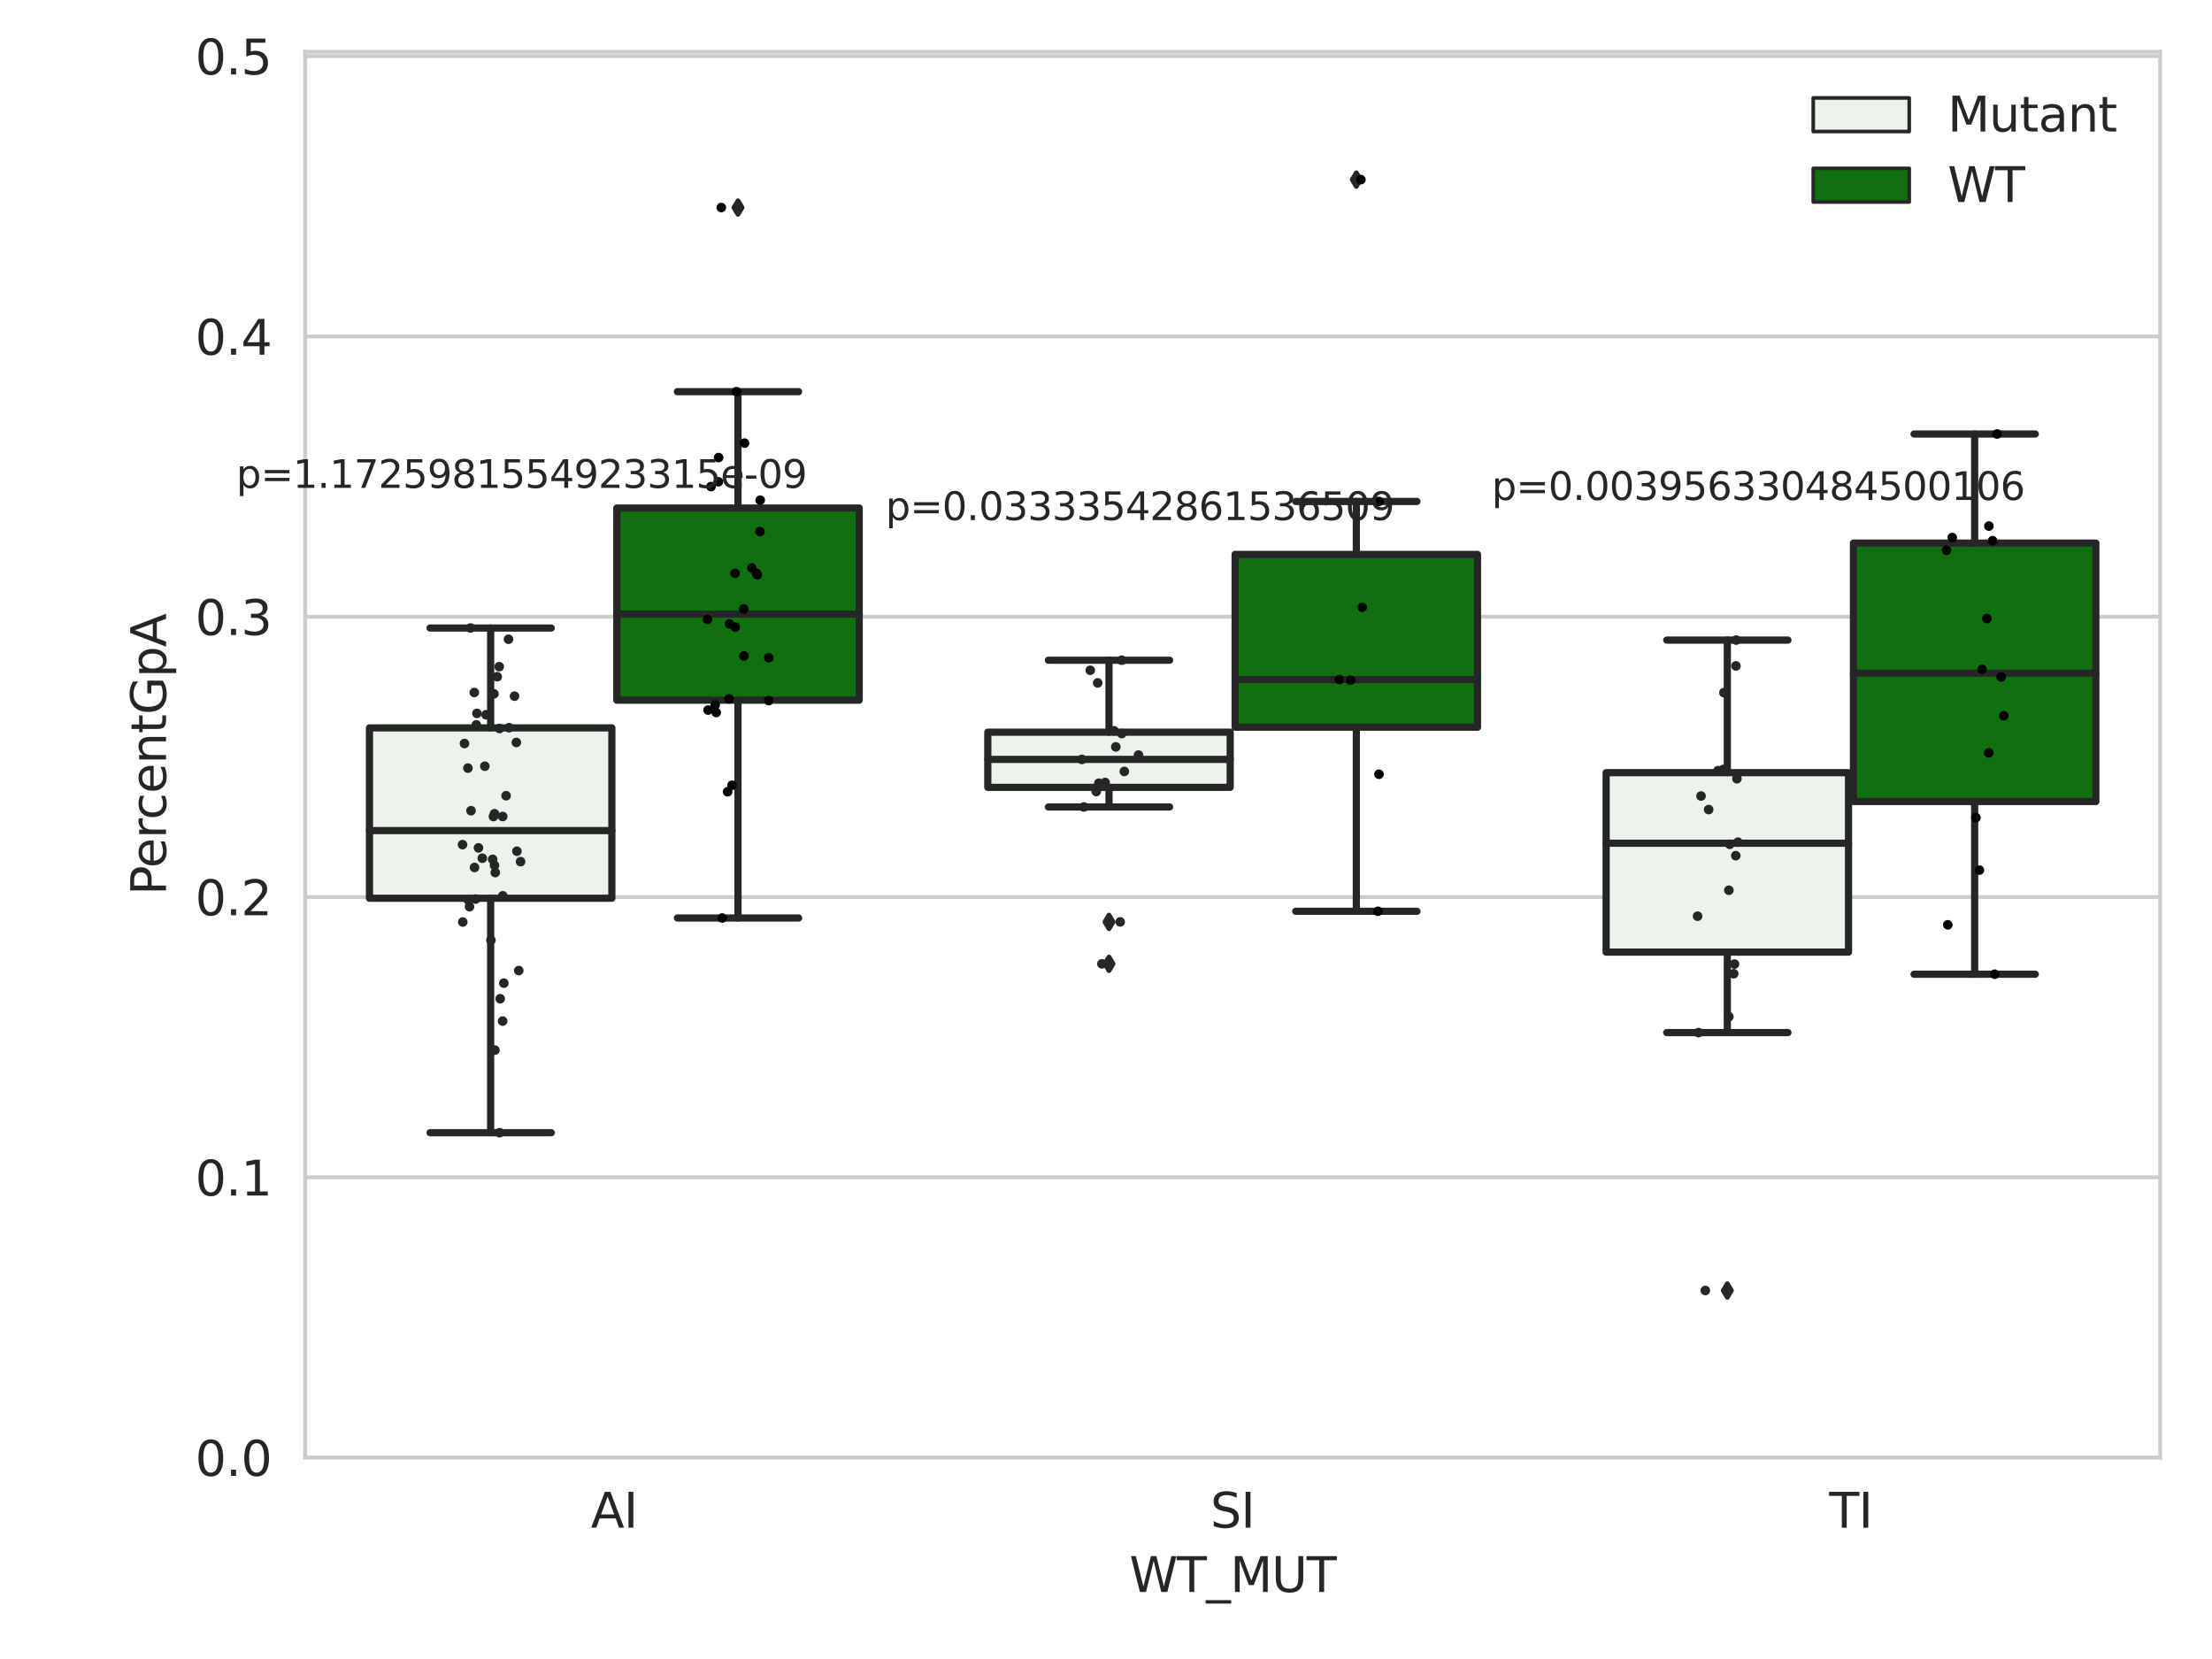 <?xml version="1.0" encoding="utf-8" standalone="no"?>
<!DOCTYPE svg PUBLIC "-//W3C//DTD SVG 1.1//EN"
  "http://www.w3.org/Graphics/SVG/1.1/DTD/svg11.dtd">
<svg xmlns:xlink="http://www.w3.org/1999/xlink" width="460.8pt" height="345.6pt" viewBox="0 0 460.8 345.6" xmlns="http://www.w3.org/2000/svg" version="1.1">
 <defs>
  <style type="text/css">*{stroke-linejoin: round; stroke-linecap: butt}</style>
 </defs>
 <g id="figure_1">
  <g id="patch_1">
   <path d="M 0 345.6 
L 460.8 345.6 
L 460.8 0 
L 0 0 
z
" style="fill: #ffffff"/>
  </g>
  <g id="axes_1">
   <g id="patch_2">
    <path d="M 63.571 303.64 
L 450 303.64 
L 450 10.8 
L 63.571 10.8 
z
" style="fill: #ffffff"/>
   </g>
   <g id="matplotlib.axis_1">
    <g id="xtick_1">
     <g id="text_1">
      <!-- AI -->
      <g style="fill: #262626" transform="translate(123.081 318.238) scale(0.1 -0.1)">
       <defs>
        <path id="DejaVuSans-41" d="M 2188 4044 
L 1331 1722 
L 3047 1722 
L 2188 4044 
z
M 1831 4666 
L 2547 4666 
L 4325 0 
L 3669 0 
L 3244 1197 
L 1141 1197 
L 716 0 
L 50 0 
L 1831 4666 
z
" transform="scale(0.016)"/>
        <path id="DejaVuSans-49" d="M 628 4666 
L 1259 4666 
L 1259 0 
L 628 0 
L 628 4666 
z
" transform="scale(0.016)"/>
       </defs>
       <use xlink:href="#DejaVuSans-41"/>
       <use xlink:href="#DejaVuSans-49" x="68.408"/>
      </g>
     </g>
    </g>
    <g id="xtick_2">
     <g id="text_2">
      <!-- SI -->
      <g style="fill: #262626" transform="translate(252.136 318.238) scale(0.1 -0.1)">
       <defs>
        <path id="DejaVuSans-53" d="M 3425 4513 
L 3425 3897 
Q 3066 4069 2747 4153 
Q 2428 4238 2131 4238 
Q 1616 4238 1336 4038 
Q 1056 3838 1056 3469 
Q 1056 3159 1242 3001 
Q 1428 2844 1947 2747 
L 2328 2669 
Q 3034 2534 3370 2195 
Q 3706 1856 3706 1288 
Q 3706 609 3251 259 
Q 2797 -91 1919 -91 
Q 1588 -91 1214 -16 
Q 841 59 441 206 
L 441 856 
Q 825 641 1194 531 
Q 1563 422 1919 422 
Q 2459 422 2753 634 
Q 3047 847 3047 1241 
Q 3047 1584 2836 1778 
Q 2625 1972 2144 2069 
L 1759 2144 
Q 1053 2284 737 2584 
Q 422 2884 422 3419 
Q 422 4038 858 4394 
Q 1294 4750 2059 4750 
Q 2388 4750 2728 4690 
Q 3069 4631 3425 4513 
z
" transform="scale(0.016)"/>
       </defs>
       <use xlink:href="#DejaVuSans-53"/>
       <use xlink:href="#DejaVuSans-49" x="63.477"/>
      </g>
     </g>
    </g>
    <g id="xtick_3">
     <g id="text_3">
      <!-- TI -->
      <g style="fill: #262626" transform="translate(381.066 318.238) scale(0.1 -0.1)">
       <defs>
        <path id="DejaVuSans-54" d="M -19 4666 
L 3928 4666 
L 3928 4134 
L 2272 4134 
L 2272 0 
L 1638 0 
L 1638 4134 
L -19 4134 
L -19 4666 
z
" transform="scale(0.016)"/>
       </defs>
       <use xlink:href="#DejaVuSans-54"/>
       <use xlink:href="#DejaVuSans-49" x="61.084"/>
      </g>
     </g>
    </g>
    <g id="text_4">
     <!-- WT_MUT -->
     <g style="fill: #262626" transform="translate(235.261 331.638) scale(0.1 -0.1)">
      <defs>
       <path id="DejaVuSans-57" d="M 213 4666 
L 850 4666 
L 1831 722 
L 2809 4666 
L 3519 4666 
L 4500 722 
L 5478 4666 
L 6119 4666 
L 4947 0 
L 4153 0 
L 3169 4050 
L 2175 0 
L 1381 0 
L 213 4666 
z
" transform="scale(0.016)"/>
       <path id="DejaVuSans-5f" d="M 3263 -1063 
L 3263 -1509 
L -63 -1509 
L -63 -1063 
L 3263 -1063 
z
" transform="scale(0.016)"/>
       <path id="DejaVuSans-4d" d="M 628 4666 
L 1569 4666 
L 2759 1491 
L 3956 4666 
L 4897 4666 
L 4897 0 
L 4281 0 
L 4281 4097 
L 3078 897 
L 2444 897 
L 1241 4097 
L 1241 0 
L 628 0 
L 628 4666 
z
" transform="scale(0.016)"/>
       <path id="DejaVuSans-55" d="M 556 4666 
L 1191 4666 
L 1191 1831 
Q 1191 1081 1462 751 
Q 1734 422 2344 422 
Q 2950 422 3222 751 
Q 3494 1081 3494 1831 
L 3494 4666 
L 4128 4666 
L 4128 1753 
Q 4128 841 3676 375 
Q 3225 -91 2344 -91 
Q 1459 -91 1007 375 
Q 556 841 556 1753 
L 556 4666 
z
" transform="scale(0.016)"/>
      </defs>
      <use xlink:href="#DejaVuSans-57"/>
      <use xlink:href="#DejaVuSans-54" x="98.877"/>
      <use xlink:href="#DejaVuSans-5f" x="159.961"/>
      <use xlink:href="#DejaVuSans-4d" x="209.961"/>
      <use xlink:href="#DejaVuSans-55" x="296.24"/>
      <use xlink:href="#DejaVuSans-54" x="369.434"/>
     </g>
    </g>
   </g>
   <g id="matplotlib.axis_2">
    <g id="ytick_1">
     <g id="line2d_1">
      <path d="M 63.571 303.64 
L 450 303.64 
" clip-path="url(#p3ea6364321)" style="fill: none; stroke: #cccccc; stroke-width: 0.8; stroke-linecap: round"/>
     </g>
     <g id="text_5">
      <!-- 0.0 -->
      <g style="fill: #262626" transform="translate(40.668 307.439) scale(0.1 -0.1)">
       <defs>
        <path id="DejaVuSans-30" d="M 2034 4250 
Q 1547 4250 1301 3770 
Q 1056 3291 1056 2328 
Q 1056 1369 1301 889 
Q 1547 409 2034 409 
Q 2525 409 2770 889 
Q 3016 1369 3016 2328 
Q 3016 3291 2770 3770 
Q 2525 4250 2034 4250 
z
M 2034 4750 
Q 2819 4750 3233 4129 
Q 3647 3509 3647 2328 
Q 3647 1150 3233 529 
Q 2819 -91 2034 -91 
Q 1250 -91 836 529 
Q 422 1150 422 2328 
Q 422 3509 836 4129 
Q 1250 4750 2034 4750 
z
" transform="scale(0.016)"/>
        <path id="DejaVuSans-2e" d="M 684 794 
L 1344 794 
L 1344 0 
L 684 0 
L 684 794 
z
" transform="scale(0.016)"/>
       </defs>
       <use xlink:href="#DejaVuSans-30"/>
       <use xlink:href="#DejaVuSans-2e" x="63.623"/>
       <use xlink:href="#DejaVuSans-30" x="95.41"/>
      </g>
     </g>
    </g>
    <g id="ytick_2">
     <g id="line2d_2">
      <path d="M 63.571 245.254 
L 450 245.254 
" clip-path="url(#p3ea6364321)" style="fill: none; stroke: #cccccc; stroke-width: 0.8; stroke-linecap: round"/>
     </g>
     <g id="text_6">
      <!-- 0.1 -->
      <g style="fill: #262626" transform="translate(40.668 249.053) scale(0.1 -0.1)">
       <defs>
        <path id="DejaVuSans-31" d="M 794 531 
L 1825 531 
L 1825 4091 
L 703 3866 
L 703 4441 
L 1819 4666 
L 2450 4666 
L 2450 531 
L 3481 531 
L 3481 0 
L 794 0 
L 794 531 
z
" transform="scale(0.016)"/>
       </defs>
       <use xlink:href="#DejaVuSans-30"/>
       <use xlink:href="#DejaVuSans-2e" x="63.623"/>
       <use xlink:href="#DejaVuSans-31" x="95.41"/>
      </g>
     </g>
    </g>
    <g id="ytick_3">
     <g id="line2d_3">
      <path d="M 63.571 186.867 
L 450 186.867 
" clip-path="url(#p3ea6364321)" style="fill: none; stroke: #cccccc; stroke-width: 0.8; stroke-linecap: round"/>
     </g>
     <g id="text_7">
      <!-- 0.2 -->
      <g style="fill: #262626" transform="translate(40.668 190.666) scale(0.1 -0.1)">
       <defs>
        <path id="DejaVuSans-32" d="M 1228 531 
L 3431 531 
L 3431 0 
L 469 0 
L 469 531 
Q 828 903 1448 1529 
Q 2069 2156 2228 2338 
Q 2531 2678 2651 2914 
Q 2772 3150 2772 3378 
Q 2772 3750 2511 3984 
Q 2250 4219 1831 4219 
Q 1534 4219 1204 4116 
Q 875 4013 500 3803 
L 500 4441 
Q 881 4594 1212 4672 
Q 1544 4750 1819 4750 
Q 2544 4750 2975 4387 
Q 3406 4025 3406 3419 
Q 3406 3131 3298 2873 
Q 3191 2616 2906 2266 
Q 2828 2175 2409 1742 
Q 1991 1309 1228 531 
z
" transform="scale(0.016)"/>
       </defs>
       <use xlink:href="#DejaVuSans-30"/>
       <use xlink:href="#DejaVuSans-2e" x="63.623"/>
       <use xlink:href="#DejaVuSans-32" x="95.41"/>
      </g>
     </g>
    </g>
    <g id="ytick_4">
     <g id="line2d_4">
      <path d="M 63.571 128.481 
L 450 128.481 
" clip-path="url(#p3ea6364321)" style="fill: none; stroke: #cccccc; stroke-width: 0.8; stroke-linecap: round"/>
     </g>
     <g id="text_8">
      <!-- 0.3 -->
      <g style="fill: #262626" transform="translate(40.668 132.28) scale(0.1 -0.1)">
       <defs>
        <path id="DejaVuSans-33" d="M 2597 2516 
Q 3050 2419 3304 2112 
Q 3559 1806 3559 1356 
Q 3559 666 3084 287 
Q 2609 -91 1734 -91 
Q 1441 -91 1130 -33 
Q 819 25 488 141 
L 488 750 
Q 750 597 1062 519 
Q 1375 441 1716 441 
Q 2309 441 2620 675 
Q 2931 909 2931 1356 
Q 2931 1769 2642 2001 
Q 2353 2234 1838 2234 
L 1294 2234 
L 1294 2753 
L 1863 2753 
Q 2328 2753 2575 2939 
Q 2822 3125 2822 3475 
Q 2822 3834 2567 4026 
Q 2313 4219 1838 4219 
Q 1578 4219 1281 4162 
Q 984 4106 628 3988 
L 628 4550 
Q 988 4650 1302 4700 
Q 1616 4750 1894 4750 
Q 2613 4750 3031 4423 
Q 3450 4097 3450 3541 
Q 3450 3153 3228 2886 
Q 3006 2619 2597 2516 
z
" transform="scale(0.016)"/>
       </defs>
       <use xlink:href="#DejaVuSans-30"/>
       <use xlink:href="#DejaVuSans-2e" x="63.623"/>
       <use xlink:href="#DejaVuSans-33" x="95.41"/>
      </g>
     </g>
    </g>
    <g id="ytick_5">
     <g id="line2d_5">
      <path d="M 63.571 70.094 
L 450 70.094 
" clip-path="url(#p3ea6364321)" style="fill: none; stroke: #cccccc; stroke-width: 0.8; stroke-linecap: round"/>
     </g>
     <g id="text_9">
      <!-- 0.4 -->
      <g style="fill: #262626" transform="translate(40.668 73.893) scale(0.1 -0.1)">
       <defs>
        <path id="DejaVuSans-34" d="M 2419 4116 
L 825 1625 
L 2419 1625 
L 2419 4116 
z
M 2253 4666 
L 3047 4666 
L 3047 1625 
L 3713 1625 
L 3713 1100 
L 3047 1100 
L 3047 0 
L 2419 0 
L 2419 1100 
L 313 1100 
L 313 1709 
L 2253 4666 
z
" transform="scale(0.016)"/>
       </defs>
       <use xlink:href="#DejaVuSans-30"/>
       <use xlink:href="#DejaVuSans-2e" x="63.623"/>
       <use xlink:href="#DejaVuSans-34" x="95.41"/>
      </g>
     </g>
    </g>
    <g id="ytick_6">
     <g id="line2d_6">
      <path d="M 63.571 11.708 
L 450 11.708 
" clip-path="url(#p3ea6364321)" style="fill: none; stroke: #cccccc; stroke-width: 0.8; stroke-linecap: round"/>
     </g>
     <g id="text_10">
      <!-- 0.5 -->
      <g style="fill: #262626" transform="translate(40.668 15.507) scale(0.1 -0.1)">
       <defs>
        <path id="DejaVuSans-35" d="M 691 4666 
L 3169 4666 
L 3169 4134 
L 1269 4134 
L 1269 2991 
Q 1406 3038 1543 3061 
Q 1681 3084 1819 3084 
Q 2600 3084 3056 2656 
Q 3513 2228 3513 1497 
Q 3513 744 3044 326 
Q 2575 -91 1722 -91 
Q 1428 -91 1123 -41 
Q 819 9 494 109 
L 494 744 
Q 775 591 1075 516 
Q 1375 441 1709 441 
Q 2250 441 2565 725 
Q 2881 1009 2881 1497 
Q 2881 1984 2565 2268 
Q 2250 2553 1709 2553 
Q 1456 2553 1204 2497 
Q 953 2441 691 2322 
L 691 4666 
z
" transform="scale(0.016)"/>
       </defs>
       <use xlink:href="#DejaVuSans-30"/>
       <use xlink:href="#DejaVuSans-2e" x="63.623"/>
       <use xlink:href="#DejaVuSans-35" x="95.41"/>
      </g>
     </g>
    </g>
    <g id="text_11">
     <!-- PercentGpA -->
     <g style="fill: #262626" transform="translate(34.588 186.497) rotate(-90) scale(0.1 -0.1)">
      <defs>
       <path id="DejaVuSans-50" d="M 1259 4147 
L 1259 2394 
L 2053 2394 
Q 2494 2394 2734 2622 
Q 2975 2850 2975 3272 
Q 2975 3691 2734 3919 
Q 2494 4147 2053 4147 
L 1259 4147 
z
M 628 4666 
L 2053 4666 
Q 2838 4666 3239 4311 
Q 3641 3956 3641 3272 
Q 3641 2581 3239 2228 
Q 2838 1875 2053 1875 
L 1259 1875 
L 1259 0 
L 628 0 
L 628 4666 
z
" transform="scale(0.016)"/>
       <path id="DejaVuSans-65" d="M 3597 1894 
L 3597 1613 
L 953 1613 
Q 991 1019 1311 708 
Q 1631 397 2203 397 
Q 2534 397 2845 478 
Q 3156 559 3463 722 
L 3463 178 
Q 3153 47 2828 -22 
Q 2503 -91 2169 -91 
Q 1331 -91 842 396 
Q 353 884 353 1716 
Q 353 2575 817 3079 
Q 1281 3584 2069 3584 
Q 2775 3584 3186 3129 
Q 3597 2675 3597 1894 
z
M 3022 2063 
Q 3016 2534 2758 2815 
Q 2500 3097 2075 3097 
Q 1594 3097 1305 2825 
Q 1016 2553 972 2059 
L 3022 2063 
z
" transform="scale(0.016)"/>
       <path id="DejaVuSans-72" d="M 2631 2963 
Q 2534 3019 2420 3045 
Q 2306 3072 2169 3072 
Q 1681 3072 1420 2755 
Q 1159 2438 1159 1844 
L 1159 0 
L 581 0 
L 581 3500 
L 1159 3500 
L 1159 2956 
Q 1341 3275 1631 3429 
Q 1922 3584 2338 3584 
Q 2397 3584 2469 3576 
Q 2541 3569 2628 3553 
L 2631 2963 
z
" transform="scale(0.016)"/>
       <path id="DejaVuSans-63" d="M 3122 3366 
L 3122 2828 
Q 2878 2963 2633 3030 
Q 2388 3097 2138 3097 
Q 1578 3097 1268 2742 
Q 959 2388 959 1747 
Q 959 1106 1268 751 
Q 1578 397 2138 397 
Q 2388 397 2633 464 
Q 2878 531 3122 666 
L 3122 134 
Q 2881 22 2623 -34 
Q 2366 -91 2075 -91 
Q 1284 -91 818 406 
Q 353 903 353 1747 
Q 353 2603 823 3093 
Q 1294 3584 2113 3584 
Q 2378 3584 2631 3529 
Q 2884 3475 3122 3366 
z
" transform="scale(0.016)"/>
       <path id="DejaVuSans-6e" d="M 3513 2113 
L 3513 0 
L 2938 0 
L 2938 2094 
Q 2938 2591 2744 2837 
Q 2550 3084 2163 3084 
Q 1697 3084 1428 2787 
Q 1159 2491 1159 1978 
L 1159 0 
L 581 0 
L 581 3500 
L 1159 3500 
L 1159 2956 
Q 1366 3272 1645 3428 
Q 1925 3584 2291 3584 
Q 2894 3584 3203 3211 
Q 3513 2838 3513 2113 
z
" transform="scale(0.016)"/>
       <path id="DejaVuSans-74" d="M 1172 4494 
L 1172 3500 
L 2356 3500 
L 2356 3053 
L 1172 3053 
L 1172 1153 
Q 1172 725 1289 603 
Q 1406 481 1766 481 
L 2356 481 
L 2356 0 
L 1766 0 
Q 1100 0 847 248 
Q 594 497 594 1153 
L 594 3053 
L 172 3053 
L 172 3500 
L 594 3500 
L 594 4494 
L 1172 4494 
z
" transform="scale(0.016)"/>
       <path id="DejaVuSans-47" d="M 3809 666 
L 3809 1919 
L 2778 1919 
L 2778 2438 
L 4434 2438 
L 4434 434 
Q 4069 175 3628 42 
Q 3188 -91 2688 -91 
Q 1594 -91 976 548 
Q 359 1188 359 2328 
Q 359 3472 976 4111 
Q 1594 4750 2688 4750 
Q 3144 4750 3555 4637 
Q 3966 4525 4313 4306 
L 4313 3634 
Q 3963 3931 3569 4081 
Q 3175 4231 2741 4231 
Q 1884 4231 1454 3753 
Q 1025 3275 1025 2328 
Q 1025 1384 1454 906 
Q 1884 428 2741 428 
Q 3075 428 3337 486 
Q 3600 544 3809 666 
z
" transform="scale(0.016)"/>
       <path id="DejaVuSans-70" d="M 1159 525 
L 1159 -1331 
L 581 -1331 
L 581 3500 
L 1159 3500 
L 1159 2969 
Q 1341 3281 1617 3432 
Q 1894 3584 2278 3584 
Q 2916 3584 3314 3078 
Q 3713 2572 3713 1747 
Q 3713 922 3314 415 
Q 2916 -91 2278 -91 
Q 1894 -91 1617 61 
Q 1341 213 1159 525 
z
M 3116 1747 
Q 3116 2381 2855 2742 
Q 2594 3103 2138 3103 
Q 1681 3103 1420 2742 
Q 1159 2381 1159 1747 
Q 1159 1113 1420 752 
Q 1681 391 2138 391 
Q 2594 391 2855 752 
Q 3116 1113 3116 1747 
z
" transform="scale(0.016)"/>
      </defs>
      <use xlink:href="#DejaVuSans-50"/>
      <use xlink:href="#DejaVuSans-65" x="56.678"/>
      <use xlink:href="#DejaVuSans-72" x="118.201"/>
      <use xlink:href="#DejaVuSans-63" x="157.064"/>
      <use xlink:href="#DejaVuSans-65" x="212.045"/>
      <use xlink:href="#DejaVuSans-6e" x="273.568"/>
      <use xlink:href="#DejaVuSans-74" x="336.947"/>
      <use xlink:href="#DejaVuSans-47" x="376.156"/>
      <use xlink:href="#DejaVuSans-70" x="453.646"/>
      <use xlink:href="#DejaVuSans-41" x="517.123"/>
     </g>
    </g>
   </g>
   <g id="patch_3">
    <path d="M 76.967 187.124 
L 127.461 187.124 
L 127.461 151.634 
L 76.967 151.634 
L 76.967 187.124 
z
" clip-path="url(#p3ea6364321)" style="fill: #ecf2ec; stroke: #262626; stroke-width: 1.5; stroke-linejoin: miter"/>
   </g>
   <g id="patch_4">
    <path d="M 128.491 145.857 
L 178.985 145.857 
L 178.985 105.831 
L 128.491 105.831 
L 128.491 145.857 
z
" clip-path="url(#p3ea6364321)" style="fill: #107010; stroke: #262626; stroke-width: 1.5; stroke-linejoin: miter"/>
   </g>
   <g id="patch_5">
    <path d="M 205.777 164.025 
L 256.27 164.025 
L 256.27 152.53 
L 205.777 152.53 
L 205.777 164.025 
z
" clip-path="url(#p3ea6364321)" style="fill: #ecf2ec; stroke: #262626; stroke-width: 1.5; stroke-linejoin: miter"/>
   </g>
   <g id="patch_6">
    <path d="M 257.301 151.489 
L 307.794 151.489 
L 307.794 115.491 
L 257.301 115.491 
L 257.301 151.489 
z
" clip-path="url(#p3ea6364321)" style="fill: #107010; stroke: #262626; stroke-width: 1.5; stroke-linejoin: miter"/>
   </g>
   <g id="patch_7">
    <path d="M 334.587 198.341 
L 385.08 198.341 
L 385.08 160.963 
L 334.587 160.963 
L 334.587 198.341 
z
" clip-path="url(#p3ea6364321)" style="fill: #ecf2ec; stroke: #262626; stroke-width: 1.5; stroke-linejoin: miter"/>
   </g>
   <g id="patch_8">
    <path d="M 386.11 166.967 
L 436.604 166.967 
L 436.604 113.134 
L 386.11 113.134 
L 386.11 166.967 
z
" clip-path="url(#p3ea6364321)" style="fill: #107010; stroke: #262626; stroke-width: 1.5; stroke-linejoin: miter"/>
   </g>
   <g id="patch_9">
    <path d="M 127.976 303.64 
L 127.976 303.64 
L 127.976 303.64 
L 127.976 303.64 
z
" clip-path="url(#p3ea6364321)" style="fill: #ecf2ec; stroke: #262626; stroke-width: 0.75; stroke-linejoin: miter"/>
   </g>
   <g id="patch_10">
    <path d="M 127.976 303.64 
L 127.976 303.64 
L 127.976 303.64 
L 127.976 303.64 
z
" clip-path="url(#p3ea6364321)" style="fill: #107010; stroke: #262626; stroke-width: 0.75; stroke-linejoin: miter"/>
   </g>
   <g id="PathCollection_1"/>
   <g id="PathCollection_2"/>
   <g id="line2d_7">
    <path d="M 102.214 187.124 
L 102.214 235.961 
" clip-path="url(#p3ea6364321)" style="fill: none; stroke: #262626; stroke-width: 1.5; stroke-linecap: round"/>
   </g>
   <g id="line2d_8">
    <path d="M 102.214 151.634 
L 102.214 130.827 
" clip-path="url(#p3ea6364321)" style="fill: none; stroke: #262626; stroke-width: 1.5; stroke-linecap: round"/>
   </g>
   <g id="line2d_9">
    <path d="M 89.591 235.961 
L 114.837 235.961 
" clip-path="url(#p3ea6364321)" style="fill: none; stroke: #262626; stroke-width: 1.5; stroke-linecap: round"/>
   </g>
   <g id="line2d_10">
    <path d="M 89.591 130.827 
L 114.837 130.827 
" clip-path="url(#p3ea6364321)" style="fill: none; stroke: #262626; stroke-width: 1.5; stroke-linecap: round"/>
   </g>
   <g id="line2d_11"/>
   <g id="line2d_12">
    <path d="M 153.738 145.857 
L 153.738 191.238 
" clip-path="url(#p3ea6364321)" style="fill: none; stroke: #262626; stroke-width: 1.5; stroke-linecap: round"/>
   </g>
   <g id="line2d_13">
    <path d="M 153.738 105.831 
L 153.738 81.593 
" clip-path="url(#p3ea6364321)" style="fill: none; stroke: #262626; stroke-width: 1.5; stroke-linecap: round"/>
   </g>
   <g id="line2d_14">
    <path d="M 141.115 191.238 
L 166.361 191.238 
" clip-path="url(#p3ea6364321)" style="fill: none; stroke: #262626; stroke-width: 1.5; stroke-linecap: round"/>
   </g>
   <g id="line2d_15">
    <path d="M 141.115 81.593 
L 166.361 81.593 
" clip-path="url(#p3ea6364321)" style="fill: none; stroke: #262626; stroke-width: 1.5; stroke-linecap: round"/>
   </g>
   <g id="line2d_16">
    <defs>
     <path id="m26b379ca6b" d="M -0 1.414 
L 0.849 0 
L 0 -1.414 
L -0.849 -0 
z
" style="stroke: #262626; stroke-linejoin: miter"/>
    </defs>
    <g clip-path="url(#p3ea6364321)">
     <use xlink:href="#m26b379ca6b" x="153.738" y="43.237" style="fill: #262626; stroke: #262626; stroke-linejoin: miter"/>
    </g>
   </g>
   <g id="line2d_17">
    <path d="M 231.024 164.025 
L 231.024 168.11 
" clip-path="url(#p3ea6364321)" style="fill: none; stroke: #262626; stroke-width: 1.5; stroke-linecap: round"/>
   </g>
   <g id="line2d_18">
    <path d="M 231.024 152.53 
L 231.024 137.535 
" clip-path="url(#p3ea6364321)" style="fill: none; stroke: #262626; stroke-width: 1.5; stroke-linecap: round"/>
   </g>
   <g id="line2d_19">
    <path d="M 218.4 168.11 
L 243.647 168.11 
" clip-path="url(#p3ea6364321)" style="fill: none; stroke: #262626; stroke-width: 1.5; stroke-linecap: round"/>
   </g>
   <g id="line2d_20">
    <path d="M 218.4 137.535 
L 243.647 137.535 
" clip-path="url(#p3ea6364321)" style="fill: none; stroke: #262626; stroke-width: 1.5; stroke-linecap: round"/>
   </g>
   <g id="line2d_21">
    <g clip-path="url(#p3ea6364321)">
     <use xlink:href="#m26b379ca6b" x="231.024" y="200.785" style="fill: #262626; stroke: #262626; stroke-linejoin: miter"/>
     <use xlink:href="#m26b379ca6b" x="231.024" y="192.05" style="fill: #262626; stroke: #262626; stroke-linejoin: miter"/>
    </g>
   </g>
   <g id="line2d_22">
    <path d="M 282.548 151.489 
L 282.548 189.836 
" clip-path="url(#p3ea6364321)" style="fill: none; stroke: #262626; stroke-width: 1.5; stroke-linecap: round"/>
   </g>
   <g id="line2d_23">
    <path d="M 282.548 115.491 
L 282.548 104.467 
" clip-path="url(#p3ea6364321)" style="fill: none; stroke: #262626; stroke-width: 1.5; stroke-linecap: round"/>
   </g>
   <g id="line2d_24">
    <path d="M 269.924 189.836 
L 295.171 189.836 
" clip-path="url(#p3ea6364321)" style="fill: none; stroke: #262626; stroke-width: 1.5; stroke-linecap: round"/>
   </g>
   <g id="line2d_25">
    <path d="M 269.924 104.467 
L 295.171 104.467 
" clip-path="url(#p3ea6364321)" style="fill: none; stroke: #262626; stroke-width: 1.5; stroke-linecap: round"/>
   </g>
   <g id="line2d_26">
    <g clip-path="url(#p3ea6364321)">
     <use xlink:href="#m26b379ca6b" x="282.548" y="37.422" style="fill: #262626; stroke: #262626; stroke-linejoin: miter"/>
    </g>
   </g>
   <g id="line2d_27">
    <path d="M 359.833 198.341 
L 359.833 215.108 
" clip-path="url(#p3ea6364321)" style="fill: none; stroke: #262626; stroke-width: 1.5; stroke-linecap: round"/>
   </g>
   <g id="line2d_28">
    <path d="M 359.833 160.963 
L 359.833 133.343 
" clip-path="url(#p3ea6364321)" style="fill: none; stroke: #262626; stroke-width: 1.5; stroke-linecap: round"/>
   </g>
   <g id="line2d_29">
    <path d="M 347.21 215.108 
L 372.457 215.108 
" clip-path="url(#p3ea6364321)" style="fill: none; stroke: #262626; stroke-width: 1.5; stroke-linecap: round"/>
   </g>
   <g id="line2d_30">
    <path d="M 347.21 133.343 
L 372.457 133.343 
" clip-path="url(#p3ea6364321)" style="fill: none; stroke: #262626; stroke-width: 1.5; stroke-linecap: round"/>
   </g>
   <g id="line2d_31">
    <g clip-path="url(#p3ea6364321)">
     <use xlink:href="#m26b379ca6b" x="359.833" y="268.836" style="fill: #262626; stroke: #262626; stroke-linejoin: miter"/>
    </g>
   </g>
   <g id="line2d_32">
    <path d="M 411.357 166.967 
L 411.357 202.948 
" clip-path="url(#p3ea6364321)" style="fill: none; stroke: #262626; stroke-width: 1.5; stroke-linecap: round"/>
   </g>
   <g id="line2d_33">
    <path d="M 411.357 113.134 
L 411.357 90.412 
" clip-path="url(#p3ea6364321)" style="fill: none; stroke: #262626; stroke-width: 1.5; stroke-linecap: round"/>
   </g>
   <g id="line2d_34">
    <path d="M 398.734 202.948 
L 423.98 202.948 
" clip-path="url(#p3ea6364321)" style="fill: none; stroke: #262626; stroke-width: 1.5; stroke-linecap: round"/>
   </g>
   <g id="line2d_35">
    <path d="M 398.734 90.412 
L 423.98 90.412 
" clip-path="url(#p3ea6364321)" style="fill: none; stroke: #262626; stroke-width: 1.5; stroke-linecap: round"/>
   </g>
   <g id="line2d_36"/>
   <g id="line2d_37">
    <path d="M 76.967 173.027 
L 127.461 173.027 
" clip-path="url(#p3ea6364321)" style="fill: none; stroke: #262626; stroke-width: 1.5; stroke-linecap: round"/>
   </g>
   <g id="line2d_38">
    <path d="M 128.491 127.945 
L 178.985 127.945 
" clip-path="url(#p3ea6364321)" style="fill: none; stroke: #262626; stroke-width: 1.5; stroke-linecap: round"/>
   </g>
   <g id="line2d_39">
    <path d="M 205.777 158.199 
L 256.27 158.199 
" clip-path="url(#p3ea6364321)" style="fill: none; stroke: #262626; stroke-width: 1.5; stroke-linecap: round"/>
   </g>
   <g id="line2d_40">
    <path d="M 257.301 141.565 
L 307.794 141.565 
" clip-path="url(#p3ea6364321)" style="fill: none; stroke: #262626; stroke-width: 1.5; stroke-linecap: round"/>
   </g>
   <g id="line2d_41">
    <path d="M 334.587 175.662 
L 385.08 175.662 
" clip-path="url(#p3ea6364321)" style="fill: none; stroke: #262626; stroke-width: 1.5; stroke-linecap: round"/>
   </g>
   <g id="line2d_42">
    <path d="M 386.11 140.227 
L 436.604 140.227 
" clip-path="url(#p3ea6364321)" style="fill: none; stroke: #262626; stroke-width: 1.5; stroke-linecap: round"/>
   </g>
   <g id="patch_11">
    <path d="M 63.571 303.64 
L 63.571 10.8 
" style="fill: none; stroke: #cccccc; stroke-width: 0.8; stroke-linejoin: miter; stroke-linecap: square"/>
   </g>
   <g id="patch_12">
    <path d="M 450 303.64 
L 450 10.8 
" style="fill: none; stroke: #cccccc; stroke-width: 0.8; stroke-linejoin: miter; stroke-linecap: square"/>
   </g>
   <g id="patch_13">
    <path d="M 63.571 303.64 
L 450 303.64 
" style="fill: none; stroke: #cccccc; stroke-width: 0.8; stroke-linejoin: miter; stroke-linecap: square"/>
   </g>
   <g id="patch_14">
    <path d="M 63.571 10.8 
L 450 10.8 
" style="fill: none; stroke: #cccccc; stroke-width: 0.8; stroke-linejoin: miter; stroke-linecap: square"/>
   </g>
   <g id="PathCollection_3">
    <defs>
     <path id="C0_0_5804af7a11" d="M 0 1 
C 0.265 1 0.52 0.895 0.707 0.707 
C 0.895 0.52 1 0.265 1 -0 
C 1 -0.265 0.895 -0.52 0.707 -0.707 
C 0.52 -0.895 0.265 -1 0 -1 
C -0.265 -1 -0.52 -0.895 -0.707 -0.707 
C -0.895 -0.52 -1 -0.265 -1 0 
C -1 0.265 -0.895 0.52 -0.707 0.707 
C -0.52 0.895 -0.265 1 0 1 
z
"/>
    </defs>
    <g clip-path="url(#p3ea6364321)">
     <use xlink:href="#C0_0_5804af7a11" x="99.062" y="187.294" style="fill: #262626"/>
    </g>
    <g clip-path="url(#p3ea6364321)">
     <use xlink:href="#C0_0_5804af7a11" x="99.676" y="176.625" style="fill: #262626"/>
    </g>
    <g clip-path="url(#p3ea6364321)">
     <use xlink:href="#C0_0_5804af7a11" x="101" y="159.619" style="fill: #262626"/>
    </g>
    <g clip-path="url(#p3ea6364321)">
     <use xlink:href="#C0_0_5804af7a11" x="97.805" y="188.88" style="fill: #262626"/>
    </g>
    <g clip-path="url(#p3ea6364321)">
     <use xlink:href="#C0_0_5804af7a11" x="104.198" y="208.057" style="fill: #262626"/>
    </g>
    <g clip-path="url(#p3ea6364321)">
     <use xlink:href="#C0_0_5804af7a11" x="106.044" y="151.592" style="fill: #262626"/>
    </g>
    <g clip-path="url(#p3ea6364321)">
     <use xlink:href="#C0_0_5804af7a11" x="105.427" y="165.761" style="fill: #262626"/>
    </g>
    <g clip-path="url(#p3ea6364321)">
     <use xlink:href="#C0_0_5804af7a11" x="104.718" y="170.091" style="fill: #262626"/>
    </g>
    <g clip-path="url(#p3ea6364321)">
     <use xlink:href="#C0_0_5804af7a11" x="98.124" y="168.884" style="fill: #262626"/>
    </g>
    <g clip-path="url(#p3ea6364321)">
     <use xlink:href="#C0_0_5804af7a11" x="107.566" y="154.666" style="fill: #262626"/>
    </g>
    <g clip-path="url(#p3ea6364321)">
     <use xlink:href="#C0_0_5804af7a11" x="103.106" y="218.763" style="fill: #262626"/>
    </g>
    <g clip-path="url(#p3ea6364321)">
     <use xlink:href="#C0_0_5804af7a11" x="103.583" y="140.971" style="fill: #262626"/>
    </g>
    <g clip-path="url(#p3ea6364321)">
     <use xlink:href="#C0_0_5804af7a11" x="103.171" y="181.767" style="fill: #262626"/>
    </g>
    <g clip-path="url(#p3ea6364321)">
     <use xlink:href="#C0_0_5804af7a11" x="99.225" y="150.998" style="fill: #262626"/>
    </g>
    <g clip-path="url(#p3ea6364321)">
     <use xlink:href="#C0_0_5804af7a11" x="104.956" y="204.808" style="fill: #262626"/>
    </g>
    <g clip-path="url(#p3ea6364321)">
     <use xlink:href="#C0_0_5804af7a11" x="104.075" y="235.961" style="fill: #262626"/>
    </g>
    <g clip-path="url(#p3ea6364321)">
     <use xlink:href="#C0_0_5804af7a11" x="98.006" y="130.827" style="fill: #262626"/>
    </g>
    <g clip-path="url(#p3ea6364321)">
     <use xlink:href="#C0_0_5804af7a11" x="97.478" y="160.012" style="fill: #262626"/>
    </g>
    <g clip-path="url(#p3ea6364321)">
     <use xlink:href="#C0_0_5804af7a11" x="105.929" y="133.167" style="fill: #262626"/>
    </g>
    <g clip-path="url(#p3ea6364321)">
     <use xlink:href="#C0_0_5804af7a11" x="104.741" y="186.613" style="fill: #262626"/>
    </g>
    <g clip-path="url(#p3ea6364321)">
     <use xlink:href="#C0_0_5804af7a11" x="104.002" y="138.879" style="fill: #262626"/>
    </g>
    <g clip-path="url(#p3ea6364321)">
     <use xlink:href="#C0_0_5804af7a11" x="104.056" y="151.761" style="fill: #262626"/>
    </g>
    <g clip-path="url(#p3ea6364321)">
     <use xlink:href="#C0_0_5804af7a11" x="96.353" y="175.955" style="fill: #262626"/>
    </g>
    <g clip-path="url(#p3ea6364321)">
     <use xlink:href="#C0_0_5804af7a11" x="102.634" y="179.016" style="fill: #262626"/>
    </g>
    <g clip-path="url(#p3ea6364321)">
     <use xlink:href="#C0_0_5804af7a11" x="96.76" y="154.89" style="fill: #262626"/>
    </g>
    <g clip-path="url(#p3ea6364321)">
     <use xlink:href="#C0_0_5804af7a11" x="98.805" y="144.261" style="fill: #262626"/>
    </g>
    <g clip-path="url(#p3ea6364321)">
     <use xlink:href="#C0_0_5804af7a11" x="104.707" y="212.714" style="fill: #262626"/>
    </g>
    <g clip-path="url(#p3ea6364321)">
     <use xlink:href="#C0_0_5804af7a11" x="102.276" y="195.859" style="fill: #262626"/>
    </g>
    <g clip-path="url(#p3ea6364321)">
     <use xlink:href="#C0_0_5804af7a11" x="103.018" y="169.514" style="fill: #262626"/>
    </g>
    <g clip-path="url(#p3ea6364321)">
     <use xlink:href="#C0_0_5804af7a11" x="102.796" y="170.099" style="fill: #262626"/>
    </g>
    <g clip-path="url(#p3ea6364321)">
     <use xlink:href="#C0_0_5804af7a11" x="102.894" y="144.543" style="fill: #262626"/>
    </g>
    <g clip-path="url(#p3ea6364321)">
     <use xlink:href="#C0_0_5804af7a11" x="107.68" y="177.327" style="fill: #262626"/>
    </g>
    <g clip-path="url(#p3ea6364321)">
     <use xlink:href="#C0_0_5804af7a11" x="99.35" y="148.614" style="fill: #262626"/>
    </g>
    <g clip-path="url(#p3ea6364321)">
     <use xlink:href="#C0_0_5804af7a11" x="101.265" y="148.898" style="fill: #262626"/>
    </g>
    <g clip-path="url(#p3ea6364321)">
     <use xlink:href="#C0_0_5804af7a11" x="96.406" y="192.078" style="fill: #262626"/>
    </g>
    <g clip-path="url(#p3ea6364321)">
     <use xlink:href="#C0_0_5804af7a11" x="108.07" y="202.18" style="fill: #262626"/>
    </g>
    <g clip-path="url(#p3ea6364321)">
     <use xlink:href="#C0_0_5804af7a11" x="97.579" y="187.558" style="fill: #262626"/>
    </g>
    <g clip-path="url(#p3ea6364321)">
     <use xlink:href="#C0_0_5804af7a11" x="107.183" y="145.023" style="fill: #262626"/>
    </g>
    <g clip-path="url(#p3ea6364321)">
     <use xlink:href="#C0_0_5804af7a11" x="98.851" y="180.713" style="fill: #262626"/>
    </g>
    <g clip-path="url(#p3ea6364321)">
     <use xlink:href="#C0_0_5804af7a11" x="103.011" y="180.276" style="fill: #262626"/>
    </g>
    <g clip-path="url(#p3ea6364321)">
     <use xlink:href="#C0_0_5804af7a11" x="108.444" y="179.497" style="fill: #262626"/>
    </g>
    <g clip-path="url(#p3ea6364321)">
     <use xlink:href="#C0_0_5804af7a11" x="100.479" y="178.775" style="fill: #262626"/>
    </g>
   </g>
   <g id="PathCollection_4">
    <defs>
     <path id="C1_0_17e3529189" d="M 0 1 
C 0.265 1 0.52 0.895 0.707 0.707 
C 0.895 0.52 1 0.265 1 -0 
C 1 -0.265 0.895 -0.52 0.707 -0.707 
C 0.52 -0.895 0.265 -1 0 -1 
C -0.265 -1 -0.52 -0.895 -0.707 -0.707 
C -0.895 -0.52 -1 -0.265 -1 0 
C -1 0.265 -0.895 0.52 -0.707 0.707 
C -0.52 0.895 -0.265 1 0 1 
z
"/>
    </defs>
    <g clip-path="url(#p3ea6364321)">
     <use xlink:href="#C1_0_17e3529189" x="151.884" y="145.585"/>
    </g>
    <g clip-path="url(#p3ea6364321)">
     <use xlink:href="#C1_0_17e3529189" x="157.765" y="119.747"/>
    </g>
    <g clip-path="url(#p3ea6364321)">
     <use xlink:href="#C1_0_17e3529189" x="151.579" y="164.942"/>
    </g>
    <g clip-path="url(#p3ea6364321)">
     <use xlink:href="#C1_0_17e3529189" x="157.567" y="119.43"/>
    </g>
    <g clip-path="url(#p3ea6364321)">
     <use xlink:href="#C1_0_17e3529189" x="156.625" y="118.297"/>
    </g>
    <g clip-path="url(#p3ea6364321)">
     <use xlink:href="#C1_0_17e3529189" x="158.308" y="110.726"/>
    </g>
    <g clip-path="url(#p3ea6364321)">
     <use xlink:href="#C1_0_17e3529189" x="158.367" y="104.199"/>
    </g>
    <g clip-path="url(#p3ea6364321)">
     <use xlink:href="#C1_0_17e3529189" x="160.144" y="145.947"/>
    </g>
    <g clip-path="url(#p3ea6364321)">
     <use xlink:href="#C1_0_17e3529189" x="153.146" y="130.627"/>
    </g>
    <g clip-path="url(#p3ea6364321)">
     <use xlink:href="#C1_0_17e3529189" x="148.985" y="146.85"/>
    </g>
    <g clip-path="url(#p3ea6364321)">
     <use xlink:href="#C1_0_17e3529189" x="150.26" y="43.237"/>
    </g>
    <g clip-path="url(#p3ea6364321)">
     <use xlink:href="#C1_0_17e3529189" x="147.507" y="147.921"/>
    </g>
    <g clip-path="url(#p3ea6364321)">
     <use xlink:href="#C1_0_17e3529189" x="154.929" y="126.851"/>
    </g>
    <g clip-path="url(#p3ea6364321)">
     <use xlink:href="#C1_0_17e3529189" x="149.199" y="148.425"/>
    </g>
    <g clip-path="url(#p3ea6364321)">
     <use xlink:href="#C1_0_17e3529189" x="160.15" y="137.014"/>
    </g>
    <g clip-path="url(#p3ea6364321)">
     <use xlink:href="#C1_0_17e3529189" x="153.132" y="119.447"/>
    </g>
    <g clip-path="url(#p3ea6364321)">
     <use xlink:href="#C1_0_17e3529189" x="147.382" y="129.038"/>
    </g>
    <g clip-path="url(#p3ea6364321)">
     <use xlink:href="#C1_0_17e3529189" x="149.655" y="100.359"/>
    </g>
    <g clip-path="url(#p3ea6364321)">
     <use xlink:href="#C1_0_17e3529189" x="154.977" y="136.652"/>
    </g>
    <g clip-path="url(#p3ea6364321)">
     <use xlink:href="#C1_0_17e3529189" x="148.117" y="101.366"/>
    </g>
    <g clip-path="url(#p3ea6364321)">
     <use xlink:href="#C1_0_17e3529189" x="150.445" y="191.238"/>
    </g>
    <g clip-path="url(#p3ea6364321)">
     <use xlink:href="#C1_0_17e3529189" x="152.502" y="163.585"/>
    </g>
    <g clip-path="url(#p3ea6364321)">
     <use xlink:href="#C1_0_17e3529189" x="151.957" y="129.967"/>
    </g>
    <g clip-path="url(#p3ea6364321)">
     <use xlink:href="#C1_0_17e3529189" x="153.428" y="81.593"/>
    </g>
    <g clip-path="url(#p3ea6364321)">
     <use xlink:href="#C1_0_17e3529189" x="155.104" y="92.312"/>
    </g>
    <g clip-path="url(#p3ea6364321)">
     <use xlink:href="#C1_0_17e3529189" x="149.697" y="95.32"/>
    </g>
   </g>
   <g id="PathCollection_5">
    <defs>
     <path id="C2_0_1ffb3b829f" d="M 0 1 
C 0.265 1 0.52 0.895 0.707 0.707 
C 0.895 0.52 1 0.265 1 -0 
C 1 -0.265 0.895 -0.52 0.707 -0.707 
C 0.52 -0.895 0.265 -1 0 -1 
C -0.265 -1 -0.52 -0.895 -0.707 -0.707 
C -0.895 -0.52 -1 -0.265 -1 0 
C -1 0.265 -0.895 0.52 -0.707 0.707 
C -0.52 0.895 -0.265 1 0 1 
z
"/>
    </defs>
    <g clip-path="url(#p3ea6364321)">
     <use xlink:href="#C2_0_1ffb3b829f" x="234.219" y="160.704" style="fill: #262626"/>
    </g>
    <g clip-path="url(#p3ea6364321)">
     <use xlink:href="#C2_0_1ffb3b829f" x="225.807" y="168.11" style="fill: #262626"/>
    </g>
    <g clip-path="url(#p3ea6364321)">
     <use xlink:href="#C2_0_1ffb3b829f" x="229.549" y="200.785" style="fill: #262626"/>
    </g>
    <g clip-path="url(#p3ea6364321)">
     <use xlink:href="#C2_0_1ffb3b829f" x="233.355" y="192.05" style="fill: #262626"/>
    </g>
    <g clip-path="url(#p3ea6364321)">
     <use xlink:href="#C2_0_1ffb3b829f" x="233.675" y="137.535" style="fill: #262626"/>
    </g>
    <g clip-path="url(#p3ea6364321)">
     <use xlink:href="#C2_0_1ffb3b829f" x="225.371" y="158.199" style="fill: #262626"/>
    </g>
    <g clip-path="url(#p3ea6364321)">
     <use xlink:href="#C2_0_1ffb3b829f" x="227.118" y="139.634" style="fill: #262626"/>
    </g>
    <g clip-path="url(#p3ea6364321)">
     <use xlink:href="#C2_0_1ffb3b829f" x="228.672" y="142.261" style="fill: #262626"/>
    </g>
    <g clip-path="url(#p3ea6364321)">
     <use xlink:href="#C2_0_1ffb3b829f" x="233.679" y="152.815" style="fill: #262626"/>
    </g>
    <g clip-path="url(#p3ea6364321)">
     <use xlink:href="#C2_0_1ffb3b829f" x="237.174" y="157.291" style="fill: #262626"/>
    </g>
    <g clip-path="url(#p3ea6364321)">
     <use xlink:href="#C2_0_1ffb3b829f" x="232.445" y="155.585" style="fill: #262626"/>
    </g>
    <g clip-path="url(#p3ea6364321)">
     <use xlink:href="#C2_0_1ffb3b829f" x="232.087" y="152.245" style="fill: #262626"/>
    </g>
    <g clip-path="url(#p3ea6364321)">
     <use xlink:href="#C2_0_1ffb3b829f" x="228.909" y="163.158" style="fill: #262626"/>
    </g>
    <g clip-path="url(#p3ea6364321)">
     <use xlink:href="#C2_0_1ffb3b829f" x="228.374" y="164.893" style="fill: #262626"/>
    </g>
    <g clip-path="url(#p3ea6364321)">
     <use xlink:href="#C2_0_1ffb3b829f" x="230.227" y="163.011" style="fill: #262626"/>
    </g>
   </g>
   <g id="PathCollection_6">
    <defs>
     <path id="C3_0_3b43df255a" d="M 0 1 
C 0.265 1 0.52 0.895 0.707 0.707 
C 0.895 0.52 1 0.265 1 -0 
C 1 -0.265 0.895 -0.52 0.707 -0.707 
C 0.52 -0.895 0.265 -1 0 -1 
C -0.265 -1 -0.52 -0.895 -0.707 -0.707 
C -0.895 -0.52 -1 -0.265 -1 0 
C -1 0.265 -0.895 0.52 -0.707 0.707 
C -0.52 0.895 -0.265 1 0 1 
z
"/>
    </defs>
    <g clip-path="url(#p3ea6364321)">
     <use xlink:href="#C3_0_3b43df255a" x="287.051" y="189.836"/>
    </g>
    <g clip-path="url(#p3ea6364321)">
     <use xlink:href="#C3_0_3b43df255a" x="283.496" y="37.422"/>
    </g>
    <g clip-path="url(#p3ea6364321)">
     <use xlink:href="#C3_0_3b43df255a" x="287.247" y="104.467"/>
    </g>
    <g clip-path="url(#p3ea6364321)">
     <use xlink:href="#C3_0_3b43df255a" x="279.017" y="141.565"/>
    </g>
    <g clip-path="url(#p3ea6364321)">
     <use xlink:href="#C3_0_3b43df255a" x="287.272" y="161.29"/>
    </g>
    <g clip-path="url(#p3ea6364321)">
     <use xlink:href="#C3_0_3b43df255a" x="283.776" y="126.515"/>
    </g>
    <g clip-path="url(#p3ea6364321)">
     <use xlink:href="#C3_0_3b43df255a" x="281.343" y="141.688"/>
    </g>
   </g>
   <g id="PathCollection_7">
    <defs>
     <path id="C4_0_217dd7c546" d="M 0 1 
C 0.265 1 0.52 0.895 0.707 0.707 
C 0.895 0.52 1 0.265 1 -0 
C 1 -0.265 0.895 -0.52 0.707 -0.707 
C 0.52 -0.895 0.265 -1 0 -1 
C -0.265 -1 -0.52 -0.895 -0.707 -0.707 
C -0.895 -0.52 -1 -0.265 -1 0 
C -1 0.265 -0.895 0.52 -0.707 0.707 
C -0.52 0.895 -0.265 1 0 1 
z
"/>
    </defs>
    <g clip-path="url(#p3ea6364321)">
     <use xlink:href="#C4_0_217dd7c546" x="361.161" y="202.842" style="fill: #262626"/>
    </g>
    <g clip-path="url(#p3ea6364321)">
     <use xlink:href="#C4_0_217dd7c546" x="360.336" y="175.884" style="fill: #262626"/>
    </g>
    <g clip-path="url(#p3ea6364321)">
     <use xlink:href="#C4_0_217dd7c546" x="357.893" y="160.543" style="fill: #262626"/>
    </g>
    <g clip-path="url(#p3ea6364321)">
     <use xlink:href="#C4_0_217dd7c546" x="359.124" y="144.289" style="fill: #262626"/>
    </g>
    <g clip-path="url(#p3ea6364321)">
     <use xlink:href="#C4_0_217dd7c546" x="361.322" y="200.835" style="fill: #262626"/>
    </g>
    <g clip-path="url(#p3ea6364321)">
     <use xlink:href="#C4_0_217dd7c546" x="355.945" y="168.649" style="fill: #262626"/>
    </g>
    <g clip-path="url(#p3ea6364321)">
     <use xlink:href="#C4_0_217dd7c546" x="359.01" y="160.279" style="fill: #262626"/>
    </g>
    <g clip-path="url(#p3ea6364321)">
     <use xlink:href="#C4_0_217dd7c546" x="360.152" y="211.788" style="fill: #262626"/>
    </g>
    <g clip-path="url(#p3ea6364321)">
     <use xlink:href="#C4_0_217dd7c546" x="361.626" y="138.723" style="fill: #262626"/>
    </g>
    <g clip-path="url(#p3ea6364321)">
     <use xlink:href="#C4_0_217dd7c546" x="360.155" y="185.453" style="fill: #262626"/>
    </g>
    <g clip-path="url(#p3ea6364321)">
     <use xlink:href="#C4_0_217dd7c546" x="361.832" y="162.222" style="fill: #262626"/>
    </g>
    <g clip-path="url(#p3ea6364321)">
     <use xlink:href="#C4_0_217dd7c546" x="353.838" y="215.108" style="fill: #262626"/>
    </g>
    <g clip-path="url(#p3ea6364321)">
     <use xlink:href="#C4_0_217dd7c546" x="361.678" y="133.343" style="fill: #262626"/>
    </g>
    <g clip-path="url(#p3ea6364321)">
     <use xlink:href="#C4_0_217dd7c546" x="361.593" y="178.251" style="fill: #262626"/>
    </g>
    <g clip-path="url(#p3ea6364321)">
     <use xlink:href="#C4_0_217dd7c546" x="353.64" y="190.86" style="fill: #262626"/>
    </g>
    <g clip-path="url(#p3ea6364321)">
     <use xlink:href="#C4_0_217dd7c546" x="362.059" y="175.441" style="fill: #262626"/>
    </g>
    <g clip-path="url(#p3ea6364321)">
     <use xlink:href="#C4_0_217dd7c546" x="355.248" y="268.836" style="fill: #262626"/>
    </g>
    <g clip-path="url(#p3ea6364321)">
     <use xlink:href="#C4_0_217dd7c546" x="354.358" y="165.824" style="fill: #262626"/>
    </g>
   </g>
   <g id="PathCollection_8">
    <defs>
     <path id="C5_0_a1e9040cea" d="M 0 1 
C 0.265 1 0.52 0.895 0.707 0.707 
C 0.895 0.52 1 0.265 1 -0 
C 1 -0.265 0.895 -0.52 0.707 -0.707 
C 0.52 -0.895 0.265 -1 0 -1 
C -0.265 -1 -0.52 -0.895 -0.707 -0.707 
C -0.895 -0.52 -1 -0.265 -1 0 
C -1 0.265 -0.895 0.52 -0.707 0.707 
C -0.52 0.895 -0.265 1 0 1 
z
"/>
    </defs>
    <g clip-path="url(#p3ea6364321)">
     <use xlink:href="#C5_0_a1e9040cea" x="412.904" y="139.449"/>
    </g>
    <g clip-path="url(#p3ea6364321)">
     <use xlink:href="#C5_0_a1e9040cea" x="405.483" y="114.629"/>
    </g>
    <g clip-path="url(#p3ea6364321)">
     <use xlink:href="#C5_0_a1e9040cea" x="414.296" y="156.839"/>
    </g>
    <g clip-path="url(#p3ea6364321)">
     <use xlink:href="#C5_0_a1e9040cea" x="406.69" y="111.986"/>
    </g>
    <g clip-path="url(#p3ea6364321)">
     <use xlink:href="#C5_0_a1e9040cea" x="415.541" y="202.948"/>
    </g>
    <g clip-path="url(#p3ea6364321)">
     <use xlink:href="#C5_0_a1e9040cea" x="412.343" y="181.268"/>
    </g>
    <g clip-path="url(#p3ea6364321)">
     <use xlink:href="#C5_0_a1e9040cea" x="416.042" y="90.412"/>
    </g>
    <g clip-path="url(#p3ea6364321)">
     <use xlink:href="#C5_0_a1e9040cea" x="415.095" y="112.636"/>
    </g>
    <g clip-path="url(#p3ea6364321)">
     <use xlink:href="#C5_0_a1e9040cea" x="413.911" y="128.862"/>
    </g>
    <g clip-path="url(#p3ea6364321)">
     <use xlink:href="#C5_0_a1e9040cea" x="417.432" y="149.096"/>
    </g>
    <g clip-path="url(#p3ea6364321)">
     <use xlink:href="#C5_0_a1e9040cea" x="411.62" y="170.343"/>
    </g>
    <g clip-path="url(#p3ea6364321)">
     <use xlink:href="#C5_0_a1e9040cea" x="405.763" y="192.656"/>
    </g>
    <g clip-path="url(#p3ea6364321)">
     <use xlink:href="#C5_0_a1e9040cea" x="416.889" y="141.005"/>
    </g>
    <g clip-path="url(#p3ea6364321)">
     <use xlink:href="#C5_0_a1e9040cea" x="414.325" y="109.589"/>
    </g>
   </g>
   <g id="text_12">
    <!-- 42 -->
    <g style="fill: #262626" transform="translate(108.655 -659.737) scale(0.1 -0.1)">
     <use xlink:href="#DejaVuSans-34"/>
     <use xlink:href="#DejaVuSans-32" x="63.623"/>
    </g>
   </g>
   <g id="text_13">
    <!-- p=1.1725981554923315e-09 -->
    <g style="fill: #262626" transform="translate(49.233 101.633) scale(0.08 -0.08)">
     <defs>
      <path id="DejaVuSans-3d" d="M 678 2906 
L 4684 2906 
L 4684 2381 
L 678 2381 
L 678 2906 
z
M 678 1631 
L 4684 1631 
L 4684 1100 
L 678 1100 
L 678 1631 
z
" transform="scale(0.016)"/>
      <path id="DejaVuSans-37" d="M 525 4666 
L 3525 4666 
L 3525 4397 
L 1831 0 
L 1172 0 
L 2766 4134 
L 525 4134 
L 525 4666 
z
" transform="scale(0.016)"/>
      <path id="DejaVuSans-39" d="M 703 97 
L 703 672 
Q 941 559 1184 500 
Q 1428 441 1663 441 
Q 2288 441 2617 861 
Q 2947 1281 2994 2138 
Q 2813 1869 2534 1725 
Q 2256 1581 1919 1581 
Q 1219 1581 811 2004 
Q 403 2428 403 3163 
Q 403 3881 828 4315 
Q 1253 4750 1959 4750 
Q 2769 4750 3195 4129 
Q 3622 3509 3622 2328 
Q 3622 1225 3098 567 
Q 2575 -91 1691 -91 
Q 1453 -91 1209 -44 
Q 966 3 703 97 
z
M 1959 2075 
Q 2384 2075 2632 2365 
Q 2881 2656 2881 3163 
Q 2881 3666 2632 3958 
Q 2384 4250 1959 4250 
Q 1534 4250 1286 3958 
Q 1038 3666 1038 3163 
Q 1038 2656 1286 2365 
Q 1534 2075 1959 2075 
z
" transform="scale(0.016)"/>
      <path id="DejaVuSans-38" d="M 2034 2216 
Q 1584 2216 1326 1975 
Q 1069 1734 1069 1313 
Q 1069 891 1326 650 
Q 1584 409 2034 409 
Q 2484 409 2743 651 
Q 3003 894 3003 1313 
Q 3003 1734 2745 1975 
Q 2488 2216 2034 2216 
z
M 1403 2484 
Q 997 2584 770 2862 
Q 544 3141 544 3541 
Q 544 4100 942 4425 
Q 1341 4750 2034 4750 
Q 2731 4750 3128 4425 
Q 3525 4100 3525 3541 
Q 3525 3141 3298 2862 
Q 3072 2584 2669 2484 
Q 3125 2378 3379 2068 
Q 3634 1759 3634 1313 
Q 3634 634 3220 271 
Q 2806 -91 2034 -91 
Q 1263 -91 848 271 
Q 434 634 434 1313 
Q 434 1759 690 2068 
Q 947 2378 1403 2484 
z
M 1172 3481 
Q 1172 3119 1398 2916 
Q 1625 2713 2034 2713 
Q 2441 2713 2670 2916 
Q 2900 3119 2900 3481 
Q 2900 3844 2670 4047 
Q 2441 4250 2034 4250 
Q 1625 4250 1398 4047 
Q 1172 3844 1172 3481 
z
" transform="scale(0.016)"/>
      <path id="DejaVuSans-2d" d="M 313 2009 
L 1997 2009 
L 1997 1497 
L 313 1497 
L 313 2009 
z
" transform="scale(0.016)"/>
     </defs>
     <use xlink:href="#DejaVuSans-70"/>
     <use xlink:href="#DejaVuSans-3d" x="63.477"/>
     <use xlink:href="#DejaVuSans-31" x="147.266"/>
     <use xlink:href="#DejaVuSans-2e" x="210.889"/>
     <use xlink:href="#DejaVuSans-31" x="242.676"/>
     <use xlink:href="#DejaVuSans-37" x="306.299"/>
     <use xlink:href="#DejaVuSans-32" x="369.922"/>
     <use xlink:href="#DejaVuSans-35" x="433.545"/>
     <use xlink:href="#DejaVuSans-39" x="497.168"/>
     <use xlink:href="#DejaVuSans-38" x="560.791"/>
     <use xlink:href="#DejaVuSans-31" x="624.414"/>
     <use xlink:href="#DejaVuSans-35" x="688.037"/>
     <use xlink:href="#DejaVuSans-35" x="751.66"/>
     <use xlink:href="#DejaVuSans-34" x="815.283"/>
     <use xlink:href="#DejaVuSans-39" x="878.906"/>
     <use xlink:href="#DejaVuSans-32" x="942.529"/>
     <use xlink:href="#DejaVuSans-33" x="1006.152"/>
     <use xlink:href="#DejaVuSans-33" x="1069.775"/>
     <use xlink:href="#DejaVuSans-31" x="1133.398"/>
     <use xlink:href="#DejaVuSans-35" x="1197.021"/>
     <use xlink:href="#DejaVuSans-65" x="1260.645"/>
     <use xlink:href="#DejaVuSans-2d" x="1322.168"/>
     <use xlink:href="#DejaVuSans-30" x="1358.252"/>
     <use xlink:href="#DejaVuSans-39" x="1421.875"/>
    </g>
   </g>
   <g id="text_14">
    <!-- 26 -->
    <g style="fill: #262626" transform="translate(147.297 -659.737) scale(0.1 -0.1)">
     <defs>
      <path id="DejaVuSans-36" d="M 2113 2584 
Q 1688 2584 1439 2293 
Q 1191 2003 1191 1497 
Q 1191 994 1439 701 
Q 1688 409 2113 409 
Q 2538 409 2786 701 
Q 3034 994 3034 1497 
Q 3034 2003 2786 2293 
Q 2538 2584 2113 2584 
z
M 3366 4563 
L 3366 3988 
Q 3128 4100 2886 4159 
Q 2644 4219 2406 4219 
Q 1781 4219 1451 3797 
Q 1122 3375 1075 2522 
Q 1259 2794 1537 2939 
Q 1816 3084 2150 3084 
Q 2853 3084 3261 2657 
Q 3669 2231 3669 1497 
Q 3669 778 3244 343 
Q 2819 -91 2113 -91 
Q 1303 -91 875 529 
Q 447 1150 447 2328 
Q 447 3434 972 4092 
Q 1497 4750 2381 4750 
Q 2619 4750 2861 4703 
Q 3103 4656 3366 4563 
z
" transform="scale(0.016)"/>
     </defs>
     <use xlink:href="#DejaVuSans-32"/>
     <use xlink:href="#DejaVuSans-36" x="63.623"/>
    </g>
   </g>
   <g id="text_15">
    <!-- 15 -->
    <g style="fill: #262626" transform="translate(237.464 -659.737) scale(0.1 -0.1)">
     <use xlink:href="#DejaVuSans-31"/>
     <use xlink:href="#DejaVuSans-35" x="63.623"/>
    </g>
   </g>
   <g id="text_16">
    <!-- p=0.03333542861536509 -->
    <g style="fill: #262626" transform="translate(184.492 108.341) scale(0.08 -0.08)">
     <use xlink:href="#DejaVuSans-70"/>
     <use xlink:href="#DejaVuSans-3d" x="63.477"/>
     <use xlink:href="#DejaVuSans-30" x="147.266"/>
     <use xlink:href="#DejaVuSans-2e" x="210.889"/>
     <use xlink:href="#DejaVuSans-30" x="242.676"/>
     <use xlink:href="#DejaVuSans-33" x="306.299"/>
     <use xlink:href="#DejaVuSans-33" x="369.922"/>
     <use xlink:href="#DejaVuSans-33" x="433.545"/>
     <use xlink:href="#DejaVuSans-33" x="497.168"/>
     <use xlink:href="#DejaVuSans-35" x="560.791"/>
     <use xlink:href="#DejaVuSans-34" x="624.414"/>
     <use xlink:href="#DejaVuSans-32" x="688.037"/>
     <use xlink:href="#DejaVuSans-38" x="751.66"/>
     <use xlink:href="#DejaVuSans-36" x="815.283"/>
     <use xlink:href="#DejaVuSans-31" x="878.906"/>
     <use xlink:href="#DejaVuSans-35" x="942.529"/>
     <use xlink:href="#DejaVuSans-33" x="1006.152"/>
     <use xlink:href="#DejaVuSans-36" x="1069.775"/>
     <use xlink:href="#DejaVuSans-35" x="1133.398"/>
     <use xlink:href="#DejaVuSans-30" x="1197.021"/>
     <use xlink:href="#DejaVuSans-39" x="1260.645"/>
    </g>
   </g>
   <g id="text_17">
    <!-- 7 -->
    <g style="fill: #262626" transform="translate(276.107 -659.737) scale(0.1 -0.1)">
     <use xlink:href="#DejaVuSans-37"/>
    </g>
   </g>
   <g id="text_18">
    <!-- 18 -->
    <g style="fill: #262626" transform="translate(366.274 -659.737) scale(0.1 -0.1)">
     <use xlink:href="#DejaVuSans-31"/>
     <use xlink:href="#DejaVuSans-38" x="63.623"/>
    </g>
   </g>
   <g id="text_19">
    <!-- p=0.003956330484500106 -->
    <g style="fill: #262626" transform="translate(310.756 104.15) scale(0.08 -0.08)">
     <use xlink:href="#DejaVuSans-70"/>
     <use xlink:href="#DejaVuSans-3d" x="63.477"/>
     <use xlink:href="#DejaVuSans-30" x="147.266"/>
     <use xlink:href="#DejaVuSans-2e" x="210.889"/>
     <use xlink:href="#DejaVuSans-30" x="242.676"/>
     <use xlink:href="#DejaVuSans-30" x="306.299"/>
     <use xlink:href="#DejaVuSans-33" x="369.922"/>
     <use xlink:href="#DejaVuSans-39" x="433.545"/>
     <use xlink:href="#DejaVuSans-35" x="497.168"/>
     <use xlink:href="#DejaVuSans-36" x="560.791"/>
     <use xlink:href="#DejaVuSans-33" x="624.414"/>
     <use xlink:href="#DejaVuSans-33" x="688.037"/>
     <use xlink:href="#DejaVuSans-30" x="751.66"/>
     <use xlink:href="#DejaVuSans-34" x="815.283"/>
     <use xlink:href="#DejaVuSans-38" x="878.906"/>
     <use xlink:href="#DejaVuSans-34" x="942.529"/>
     <use xlink:href="#DejaVuSans-35" x="1006.152"/>
     <use xlink:href="#DejaVuSans-30" x="1069.775"/>
     <use xlink:href="#DejaVuSans-30" x="1133.398"/>
     <use xlink:href="#DejaVuSans-31" x="1197.021"/>
     <use xlink:href="#DejaVuSans-30" x="1260.645"/>
     <use xlink:href="#DejaVuSans-36" x="1324.268"/>
    </g>
   </g>
   <g id="text_20">
    <!-- 14 -->
    <g style="fill: #262626" transform="translate(404.917 -659.737) scale(0.1 -0.1)">
     <use xlink:href="#DejaVuSans-31"/>
     <use xlink:href="#DejaVuSans-34" x="63.623"/>
    </g>
   </g>
   <g id="legend_1">
    <g id="patch_15">
     <path d="M 377.728 27.398 
L 397.728 27.398 
L 397.728 20.398 
L 377.728 20.398 
z
" style="fill: #ecf2ec; stroke: #262626; stroke-width: 0.75; stroke-linejoin: miter"/>
    </g>
    <g id="text_21">
     <!-- Mutant -->
     <g style="fill: #262626" transform="translate(405.728 27.398) scale(0.1 -0.1)">
      <defs>
       <path id="DejaVuSans-75" d="M 544 1381 
L 544 3500 
L 1119 3500 
L 1119 1403 
Q 1119 906 1312 657 
Q 1506 409 1894 409 
Q 2359 409 2629 706 
Q 2900 1003 2900 1516 
L 2900 3500 
L 3475 3500 
L 3475 0 
L 2900 0 
L 2900 538 
Q 2691 219 2414 64 
Q 2138 -91 1772 -91 
Q 1169 -91 856 284 
Q 544 659 544 1381 
z
M 1991 3584 
L 1991 3584 
z
" transform="scale(0.016)"/>
       <path id="DejaVuSans-61" d="M 2194 1759 
Q 1497 1759 1228 1600 
Q 959 1441 959 1056 
Q 959 750 1161 570 
Q 1363 391 1709 391 
Q 2188 391 2477 730 
Q 2766 1069 2766 1631 
L 2766 1759 
L 2194 1759 
z
M 3341 1997 
L 3341 0 
L 2766 0 
L 2766 531 
Q 2569 213 2275 61 
Q 1981 -91 1556 -91 
Q 1019 -91 701 211 
Q 384 513 384 1019 
Q 384 1609 779 1909 
Q 1175 2209 1959 2209 
L 2766 2209 
L 2766 2266 
Q 2766 2663 2505 2880 
Q 2244 3097 1772 3097 
Q 1472 3097 1187 3025 
Q 903 2953 641 2809 
L 641 3341 
Q 956 3463 1253 3523 
Q 1550 3584 1831 3584 
Q 2591 3584 2966 3190 
Q 3341 2797 3341 1997 
z
" transform="scale(0.016)"/>
      </defs>
      <use xlink:href="#DejaVuSans-4d"/>
      <use xlink:href="#DejaVuSans-75" x="86.279"/>
      <use xlink:href="#DejaVuSans-74" x="149.658"/>
      <use xlink:href="#DejaVuSans-61" x="188.867"/>
      <use xlink:href="#DejaVuSans-6e" x="250.146"/>
      <use xlink:href="#DejaVuSans-74" x="313.525"/>
     </g>
    </g>
    <g id="patch_16">
     <path d="M 377.728 42.077 
L 397.728 42.077 
L 397.728 35.077 
L 377.728 35.077 
z
" style="fill: #107010; stroke: #262626; stroke-width: 0.75; stroke-linejoin: miter"/>
    </g>
    <g id="text_22">
     <!-- WT -->
     <g style="fill: #262626" transform="translate(405.728 42.077) scale(0.1 -0.1)">
      <use xlink:href="#DejaVuSans-57"/>
      <use xlink:href="#DejaVuSans-54" x="98.877"/>
     </g>
    </g>
   </g>
  </g>
 </g>
 <defs>
  <clipPath id="p3ea6364321">
   <rect x="63.571" y="10.8" width="386.429" height="292.84"/>
  </clipPath>
 </defs>
</svg>
